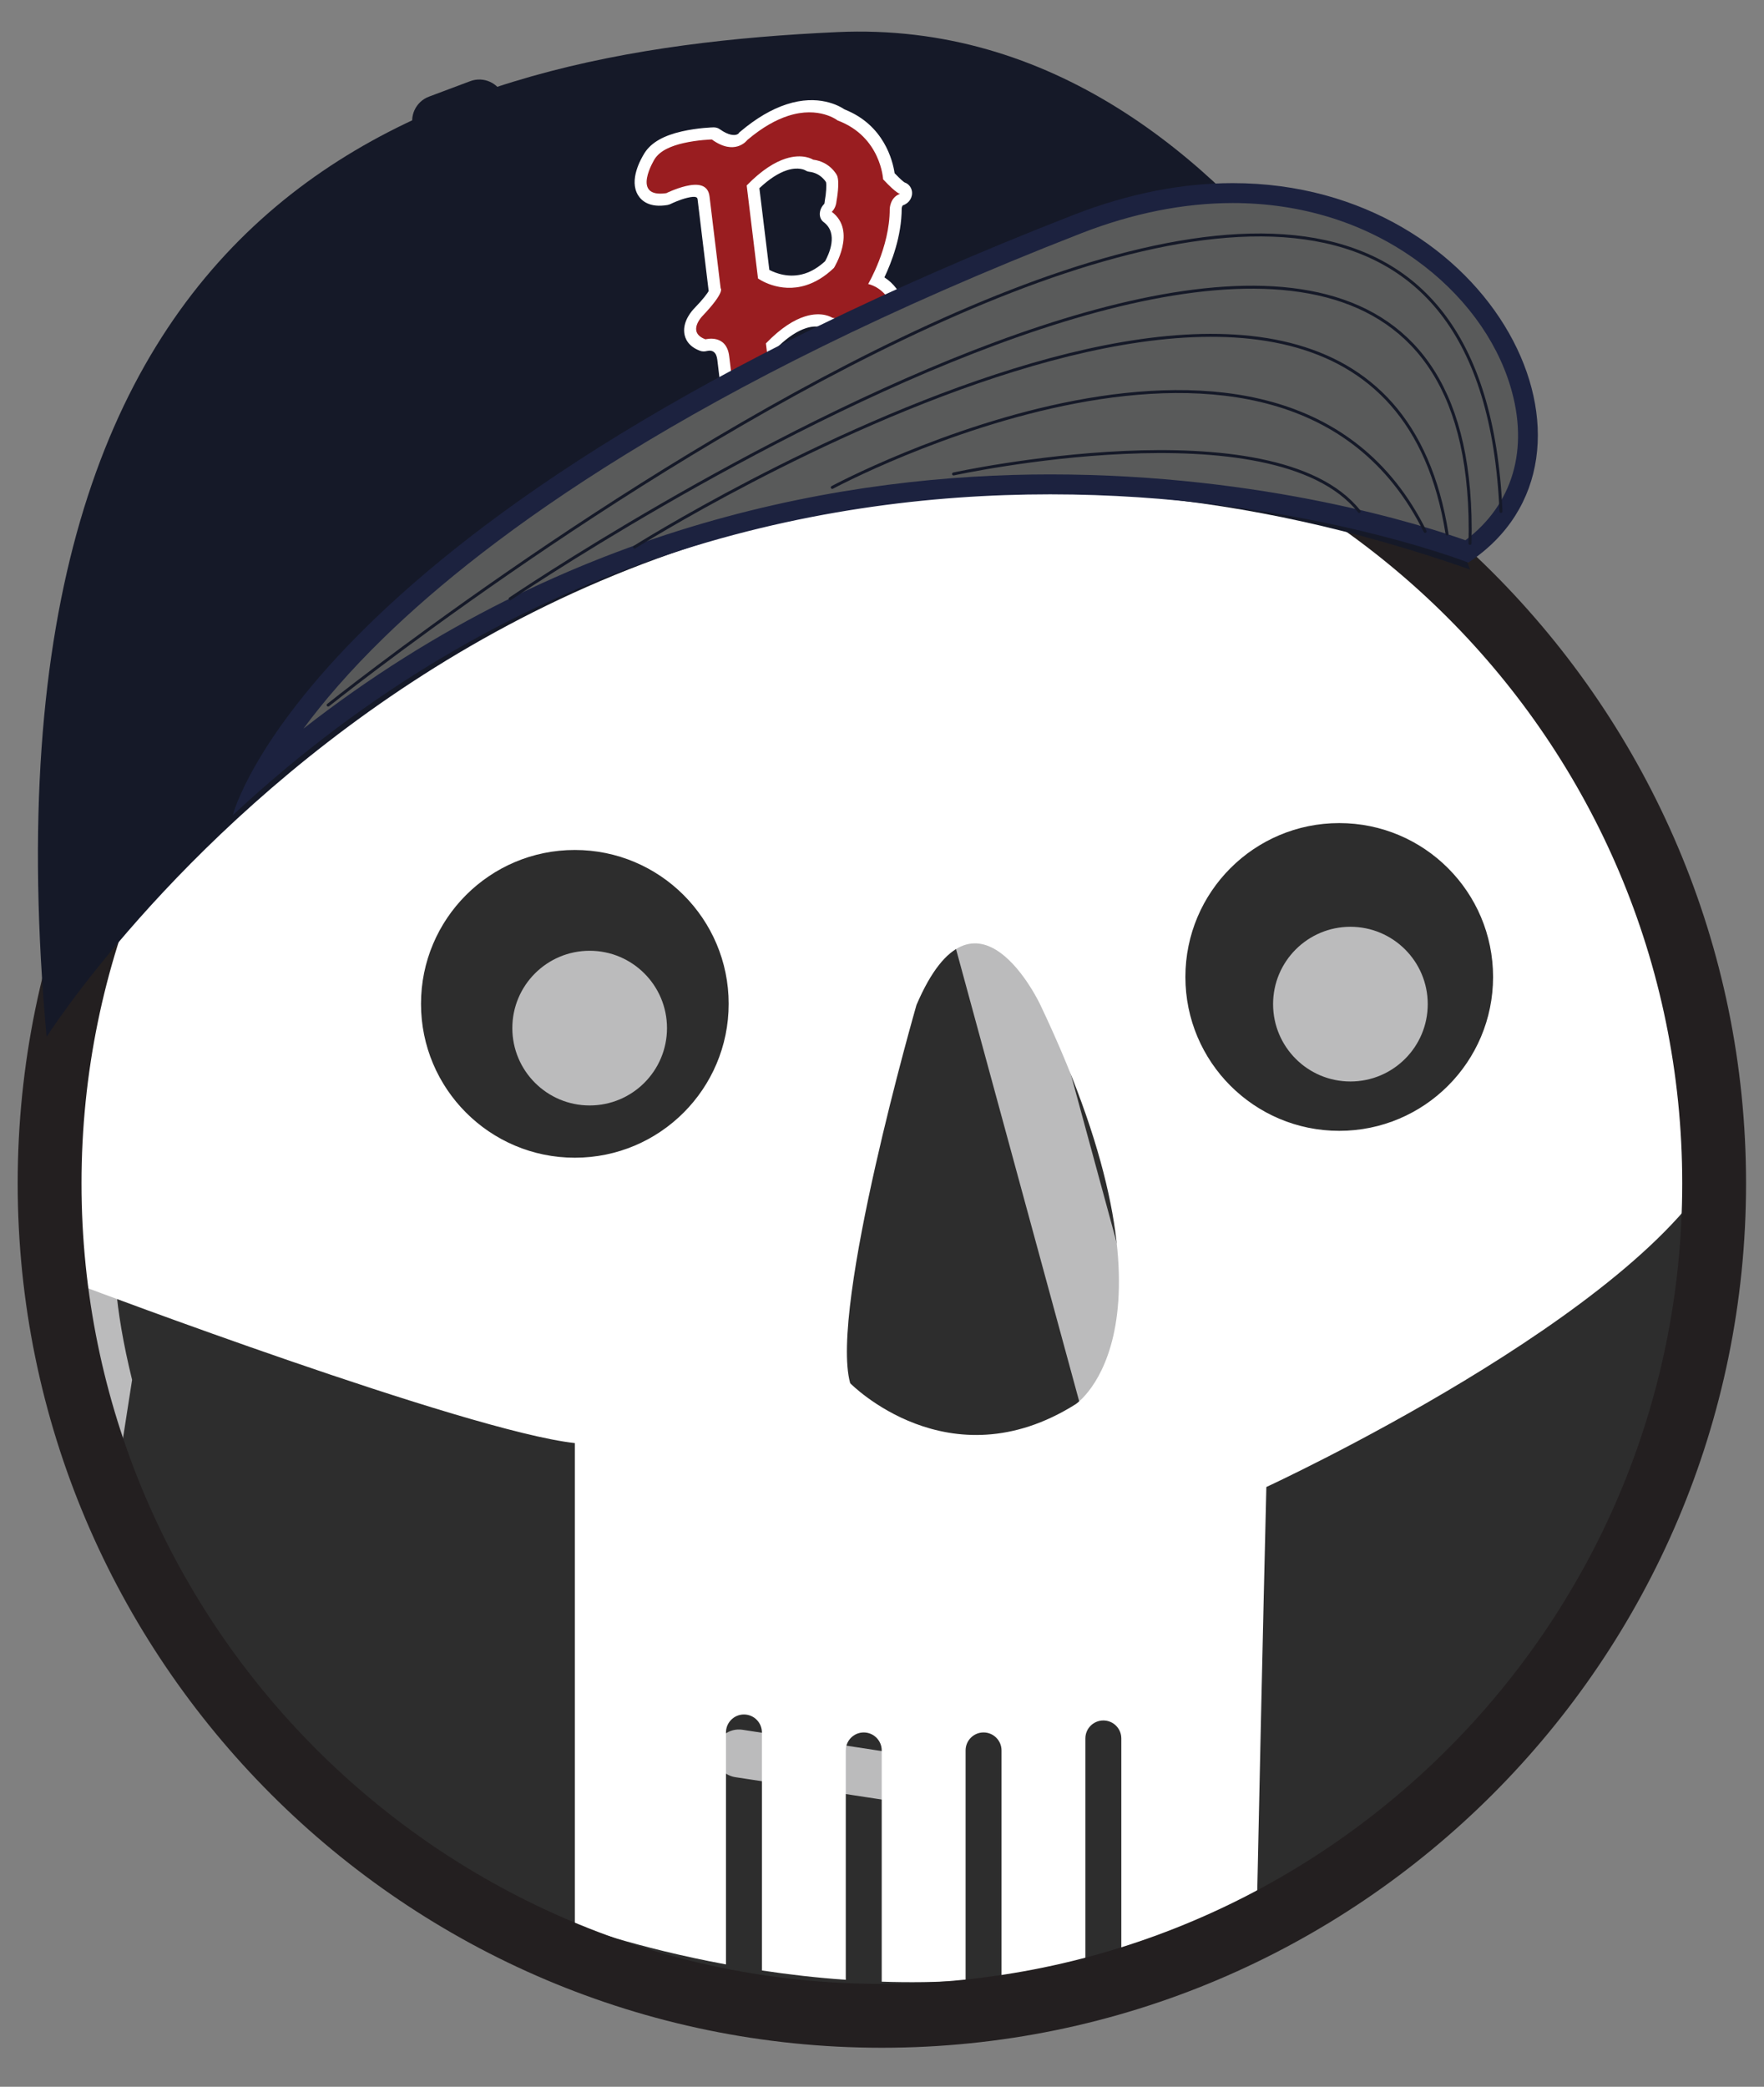 <?xml version="1.0" encoding="utf-8"?>
<!-- Generator: Adobe Illustrator 15.0.0, SVG Export Plug-In . SVG Version: 6.00 Build 0)  -->
<!DOCTYPE svg PUBLIC "-//W3C//DTD SVG 1.1//EN" "http://www.w3.org/Graphics/SVG/1.1/DTD/svg11.dtd">
<svg version="1.1" id="Layer_1" xmlns="http://www.w3.org/2000/svg" xmlns:xlink="http://www.w3.org/1999/xlink" x="0px" y="0px"
	 width="297.641px" height="352.012px" viewBox="0 0 297.641 352.012" enable-background="new 0 0 297.641 352.012"
	 xml:space="preserve">
<rect x="0" y="0" width="297.641" height="352.012" fill="#808080" stroke="none"/>
<g>
	<path fill="#BBBBBC" d="M148.798,59.186c-77.556,0-140.429,62.875-140.429,140.43c0,77.558,62.874,140.432,140.429,140.432
		c77.558,0,140.431-62.873,140.431-140.432C289.229,122.059,226.355,59.186,148.798,59.186L148.798,59.186z"/>
	<path fill="#2D2D2D" d="M234.694,87.095c-29.621-14.027-94.042-33.037-164.94,18.525c0,0-22.956,6.518-12.361,88.904v20.58h-11.08
		l-6.578-20.58c0,0-29.596-11.206-17.446,38.239l-2.703,17.329c20.276,52.618,71.314,89.954,131.074,89.954
		c77.558,0,140.432-62.873,140.432-140.432C291.091,153.573,268.93,112.705,234.694,87.095z M72.115,144.371
		c-0.022,1.662-1.375,2.994-3.031,2.994c-0.014,0-0.025,0-0.038,0c-1.675-0.021-3.017-1.395-2.996-3.07
		c0.01-0.705,0.597-17.269,33.446-17.269c1.675,0,3.032,1.358,3.032,3.032c0,1.675-1.356,3.033-3.032,3.033
		C73,133.091,72.116,144.259,72.115,144.371z M99.496,186.476c-7.208,0-13.05-5.84-13.05-13.048c0-7.207,5.842-13.047,13.05-13.047
		c7.206,0,13.047,5.842,13.047,13.047C112.543,180.635,106.702,186.476,99.496,186.476z M161.734,301.452
		c-0.304,2-2.027,3.431-3.99,3.431c-0.205,0-0.409-0.014-0.615-0.046l-33.063-5.052c-2.208-0.341-3.723-2.402-3.385-4.609
		c0.337-2.208,2.404-3.724,4.606-3.385l33.063,5.055C160.555,297.183,162.072,299.243,161.734,301.452z M195.871,239.931
		c-0.231,1-5.985,24.283-39.326,24.284c-0.275,0-0.549-0.001-0.827-0.003c-3.629-0.043-6.538-3.018-6.494-6.646
		c0.042-3.603,2.975-6.496,6.566-6.496c0.025,0,0.053,0,0.075,0c0.222,0.003,0.445,0.003,0.662,0.003
		c18.83,0,24.586-9.329,26.079-12.808l-22.177-81.41c-0.95-3.5,1.113-7.112,4.614-8.064c3.495-0.954,7.111,1.111,8.066,4.611
		l22.695,83.326C196.091,237.776,196.113,238.875,195.871,239.931z M227.856,182.433c-7.207,0-13.048-5.841-13.048-13.049
		c0-7.206,5.842-13.047,13.048-13.047s13.048,5.841,13.048,13.047C240.905,176.592,235.063,182.433,227.856,182.433z
		 M251.261,140.477c-0.686,0-1.377-0.233-1.945-0.708c-20.241-16.952-28.203-8.962-28.279-8.88c-1.091,1.271-2.98,1.391-4.255,0.299
		c-1.27-1.092-1.39-3.031-0.299-4.301c0.459-0.535,11.544-12.857,36.727,8.234c1.283,1.074,1.453,2.988,0.378,4.271
		C252.989,140.107,252.127,140.477,251.261,140.477z"/>
	<path fill="#FFFFFF" d="M149.817,54.989c0,0-83.2-3.99-126.346,76.103c0,0-29.207,54.411-8.994,86.08
		c0,0,64.213,24.237,82.515,26.258v81.311c0,0,10.216,3.806,25.501,6.63v-39.129c0-1.675,1.359-3.032,3.032-3.032
		c1.674,0,3.033,1.357,3.033,3.032v40.151c4.431,0.672,9.183,1.227,14.151,1.575v-38.693c0-1.675,1.357-3.033,3.031-3.033
		c1.674,0,3.032,1.358,3.032,3.033v39.006c4.599,0.153,9.338,0.105,14.153-0.204v-38.803c0-1.676,1.358-3.033,3.03-3.033
		c1.673,0,3.032,1.357,3.032,3.033v38.277c4.699-0.522,9.437-1.321,14.149-2.447v-37.853c0-1.675,1.357-3.031,3.033-3.031
		c1.674,0,3.031,1.356,3.031,3.031v36.207c7.902-2.403,15.654-5.824,22.94-10.564c0.858-40.933,1.532-68.056,1.532-68.056
		s63.532-29.314,76.573-55.422C290.246,195.417,291.473,63.973,149.817,54.989z M96.992,195.292
		c-14.335,0-25.956-11.622-25.956-25.957c0-14.335,11.621-25.956,25.956-25.956c14.337,0,25.957,11.621,25.957,25.956
		C122.948,183.671,111.329,195.292,96.992,195.292z M181.49,236.874c-21.396,13.472-38.035-3.541-38.035-3.541
		c-3.564-12.656,11.184-63.809,11.184-63.809c9.998-23.376,20.907,0,20.907,0C201.377,223.839,181.49,236.874,181.49,236.874z
		 M225.97,190.759c-14.334,0-25.958-11.622-25.958-25.957c0-14.335,11.624-25.958,25.958-25.958
		c14.337,0,25.958,11.622,25.958,25.958C251.928,179.137,240.307,190.759,225.97,190.759z"/>
	<g>
		<path fill="#231F20" d="M148.798,345.43c-80.401,0-145.815-65.412-145.815-145.814c0-80.402,65.414-145.813,145.815-145.813
			s145.815,65.412,145.815,145.813C294.614,280.018,229.199,345.43,148.798,345.43z M148.798,64.572
			c-74.464,0-135.045,60.58-135.045,135.043c0,74.465,60.58,135.045,135.045,135.045c74.465,0,135.046-60.58,135.046-135.045
			C283.844,125.152,223.263,64.572,148.798,64.572z"/>
	</g>
	<g>
		<path fill="#151928" d="M7.864,174.904c0,0,84.526-133.413,240.176-78.833c0,0-34.339-94.032-106.834-90.653
			C72.982,8.544-5.312,30.178,7.864,174.904z"/>
		<g>
			<g>
				<path fill="#991D20" d="M140.304,82.982c-5.59,1.705-9.873-1.363-10.052-1.516c-0.636-0.42-1.286-0.531-1.955-0.317
					c-1.033,0.329-1.82,1.354-1.826,1.365c-0.033,0.042-0.064,0.083-0.1,0.123c-2.113,2.283-4.19,3.729-6.178,4.282
					c-3.091,0.856-4.975-0.691-5.483-1.182c-1.348-0.665-2.788-1.656-2.498-3.055c0.294-1.401,2.096-1.885,2.642-2.014
					c0.077-0.019,0.152-0.026,0.227-0.026c0.941-0.003,1.821-0.111,2.624-0.319c5.059-1.34,5.841-5.989,5.935-6.707
					c-0.532-4.382-1.065-8.765-1.597-13.15c-0.105-0.98-0.44-1.646-0.994-1.997c-0.805-0.506-1.888-0.246-1.898-0.244
					c-0.2,0.052-0.401,0.047-0.58-0.019c-1.272-0.467-1.981-1.244-2.107-2.275c-0.203-1.641,1.237-3.131,1.402-3.301
					c2.149-2.24,2.651-3.237,2.765-3.533c-0.019-0.056-0.033-0.116-0.039-0.176c-0.627-5.167-1.253-10.34-1.877-15.517
					c-0.062-0.517-0.206-1.676-2.874-1.027c-1.533,0.367-3.012,1.101-3.027,1.107c-0.086,0.044-0.178,0.075-0.272,0.093
					c-0.009,0.001-0.02,0.003-0.03,0.004c-1.976,0.331-3.319-0.109-3.994-1.204c-1.277-2.079,0.678-5.386,1.083-6.043
					c0.978-1.543,2.849-2.553,5.568-3.178c2.556-0.585,4.981-0.65,5.084-0.65c0.196-0.003,0.378,0.051,0.527,0.158
					c1.363,0.982,2.606,1.333,3.598,1.031c0.622-0.19,0.948-0.582,0.95-0.585c0.062-0.087,0.137-0.165,0.218-0.234
					c2.443-2.063,4.9-3.525,7.301-4.303c5.151-1.679,8.433,0.355,9.078,0.816c6.775,2.598,7.886,8.83,8.06,10.346
					c1.415,1.496,2.01,1.889,2.156,1.967c0.36,0.071,0.652,0.351,0.726,0.736c0.101,0.517-0.221,1.042-0.732,1.217
					c-0.935,0.316-0.995,1.408-1,1.529c0.011,5.174-2.158,10.002-3.224,12.098c3.685,1.69,4.412,6.244,4.534,7.272
					c1.238,2.312,2.367,2.317,2.378,2.316c0.359-0.055,0.683,0.092,0.899,0.375c0.217,0.284,0.234,0.668,0.092,1.002
					c-0.529,1.26-1.058,2.526-1.588,3.8c-0.099,0.233-0.275,0.427-0.5,0.542c-1.15,0.602-1.297,3.101-1.188,4.208
					c0.008,0.087,0.006,0.174-0.009,0.263c-0.462,2.841-3.514,9.054-3.645,9.334c-0.036,0.07-0.075,0.136-0.122,0.197
					C146.24,79.898,143.395,82.051,140.304,82.982C140.305,82.982,140.305,82.982,140.304,82.982z M132.096,72.885
					c0.861,0.517,3.698,1.93,7.05,0.898c1.414-0.435,2.778-1.255,4.06-2.439c0.5-0.853,3.002-5.497-0.309-8.036
					c-0.232-0.176-0.35-0.467-0.319-0.787c0.031-0.321,0.208-0.632,0.479-0.842c-0.001,0-0.003,0-0.003,0
					c-0.008,0.002,0.281-0.298,0.337-0.994c0.002-0.038,0.007-0.077,0.016-0.115c0.254-1.367,0.376-3.168,0.129-3.697
					c-0.031-0.057-0.991-1.921-3.409-2.252c-0.131-0.019-0.251-0.063-0.357-0.134c-0.047-0.031-1.421-0.898-3.873-0.117
					c-1.771,0.563-3.651,1.838-5.595,3.77C130.9,63.056,131.499,67.971,132.096,72.885z M128.856,46.26
					c0.861,0.52,3.698,1.941,7.05,0.867c1.412-0.45,2.775-1.294,4.06-2.503c0.502-0.865,3.003-5.562-0.307-8.03
					c-0.233-0.171-0.35-0.459-0.32-0.781c0.03-0.319,0.208-0.636,0.477-0.851c0,0-0.001,0-0.002,0
					c-0.009,0.004,0.281-0.303,0.336-1.001c0.003-0.039,0.007-0.077,0.015-0.115c0.254-1.372,0.375-3.175,0.129-3.7
					c-0.029-0.057-0.989-1.896-3.407-2.192c-0.132-0.014-0.252-0.059-0.356-0.128c-0.049-0.032-1.422-0.876-3.874-0.082
					c-1.768,0.571-3.649,1.844-5.596,3.763C127.657,36.426,128.256,41.343,128.856,46.26z"/>
				<path fill="#FFFFFF" d="M115.288,24.147c2.456-0.565,4.823-0.618,4.823-0.617c1.926,1.395,3.389,1.449,4.389,1.144
					c1.063-0.326,1.601-1.062,1.601-1.062c2.559-2.167,4.864-3.416,6.865-4.062c5.235-1.706,8.367,0.768,8.367,0.771
					c7.341,2.735,7.675,9.98,7.675,9.927c2.364,2.523,2.866,2.455,2.866,2.448c-1.727,0.596-1.748,2.563-1.748,2.559
					c0.012,6.501-3.637,12.63-3.637,12.651c4.533,1.174,4.967,7.035,4.967,7.01c1.672,3.223,3.429,2.959,3.429,2.961
					c-0.529,1.268-1.058,2.542-1.588,3.82c-2.169,1.155-1.764,5.279-1.764,5.272c-0.442,2.723-3.544,9.049-3.544,9.064
					c-2.646,3.492-5.35,5.226-7.801,5.967c-5.183,1.581-9.237-1.396-9.237-1.409c-1.009-0.666-1.96-0.679-2.773-0.421
					c-1.471,0.469-2.476,1.839-2.476,1.839c-2.209,2.383-4.093,3.501-5.627,3.924c-3.063,0.847-4.711-1.061-4.711-1.056
					c-4.654-2.283-0.388-3.213-0.388-3.218c1.06-0.002,2.007-0.132,2.849-0.349c6.318-1.699,6.834-7.92,6.834-7.886
					c-0.537-4.416-1.073-8.833-1.61-13.253c-0.427-3.931-4.016-2.918-4.016-2.932c-3.223-1.192-0.501-3.938-0.501-3.938
					c3.906-4.116,3.064-4.678,3.064-4.665c-0.625-5.162-1.251-10.33-1.878-15.502c-0.26-2.155-2.189-2.169-3.997-1.745
					c-1.701,0.406-3.296,1.197-3.296,1.196c-6.062,0.882-1.97-5.766-1.97-5.744C111.398,25.344,113.369,24.596,115.288,24.147
					 M136.026,48.106c1.488-0.473,3.08-1.373,4.686-2.918c0-0.001,3.921-6.243-0.369-9.461c0,0,0.71-0.564,0.812-1.868
					c0,0,0.592-3.164,0.067-4.281c0,0.002-1.121-2.289-4.03-2.646c0,0-1.682-1.131-4.655-0.167c-1.758,0.567-3.967,1.87-6.548,4.519
					c0.637,5.229,1.272,10.458,1.908,15.685C127.898,46.974,131.475,49.569,136.026,48.106 M139.267,74.764
					c1.489-0.456,3.081-1.329,4.686-2.839c0-0.002,3.921-6.148-0.366-9.47c0,0,0.712-0.549,0.814-1.848c0,0,0.589-3.149,0.065-4.28
					c0,0.004-1.12-2.318-4.032-2.722c0,0.001-1.68-1.162-4.654-0.212c-1.759,0.56-3.968,1.861-6.547,4.533
					c0.637,5.224,1.271,10.447,1.908,15.669C131.14,73.606,134.714,76.17,139.267,74.764 M115.05,22.166L115.05,22.166
					c-3.029,0.693-5.146,1.847-6.291,3.64c-0.657,1.054-2.651,4.565-1.105,7.11c0.612,0.997,1.968,2.161,4.949,1.668
					c0.021-0.004,0.038-0.006,0.06-0.011c0.187-0.037,0.37-0.101,0.542-0.189c0.01-0.003,1.372-0.681,2.755-1.015
					c1.664-0.403,1.717,0.013,1.75,0.3c0.622,5.147,1.244,10.291,1.865,15.427c-0.224,0.378-0.833,1.271-2.398,2.89
					c-0.31,0.313-1.977,2.078-1.718,4.189c0.116,0.944,0.672,2.257,2.65,2.997c0.356,0.133,0.763,0.146,1.16,0.04
					c1.027-0.239,1.631,0.264,1.768,1.52c0.528,4.356,1.056,8.71,1.584,13.061c-0.134,0.887-0.917,4.466-5.037,5.545
					c-0.724,0.185-1.53,0.285-2.395,0.288c-0.151,0.002-0.303,0.02-0.453,0.052c-0.715,0.174-3.08,0.807-3.512,2.866
					c-0.448,2.156,1.715,3.495,2.835,4.052c1.036,0.979,3.255,2.147,6.252,1.309c2.195-0.612,4.459-2.183,6.73-4.642
					c0.071-0.077,0.135-0.157,0.199-0.242c0.121-0.16,0.643-0.719,1.175-0.889c0.134-0.044,0.542-0.173,1.184,0.244
					c0.524,0.397,5.013,3.362,10.826,1.591c3.354-1.009,6.419-3.301,9.113-6.809c0.095-0.123,0.175-0.254,0.243-0.392
					c0.334-0.692,3.265-6.654,3.745-9.599c0.028-0.174,0.034-0.35,0.019-0.525c-0.122-1.312,0.192-2.94,0.61-3.154
					c0.449-0.232,0.807-0.614,0.999-1.077c0.532-1.265,1.061-2.524,1.591-3.775c0.282-0.663,0.188-1.428-0.244-2.001
					c-0.382-0.506-0.976-0.793-1.602-0.778c-0.226-0.074-0.818-0.483-1.477-1.671c-0.188-1.328-0.997-5.364-4.195-7.396
					c1.171-2.478,2.916-6.9,2.917-11.649c0.01-0.078,0.06-0.462,0.25-0.525c1.025-0.34,1.664-1.384,1.466-2.418
					c-0.137-0.7-0.628-1.233-1.257-1.436c-0.177-0.122-0.673-0.517-1.657-1.549c-0.305-2.048-1.75-8.12-8.448-10.757
					c-0.925-0.63-4.444-2.599-9.771-0.86c-2.557,0.827-5.16,2.372-7.734,4.54c-0.219,0.184-0.273,0.198-0.398,0.406
					c-0.056,0.047-0.167,0.121-0.335,0.173c-0.32,0.096-1.236,0.209-2.811-0.918c-0.295-0.211-0.662-0.321-1.052-0.312
					C120.287,21.483,117.737,21.553,115.05,22.166L115.05,22.166z M128.131,31.748c1.635-1.536,3.195-2.557,4.646-3.025
					c1.975-0.641,3.08-0.009,3.125,0.018c0.208,0.139,0.417,0.206,0.679,0.237c1.816,0.219,2.662,1.534,2.788,1.742
					c0.12,0.422,0.032,1.916-0.195,3.118c-0.012,0.077-0.024,0.153-0.028,0.229c-0.014,0.169-0.046,0.27-0.066,0.319
					c-0.42,0.417-0.691,0.964-0.744,1.518c-0.063,0.641,0.174,1.218,0.637,1.561c2.569,1.901,0.846,5.514,0.244,6.599
					c-1.097,1.006-2.248,1.709-3.428,2.084c-2.642,0.846-4.97-0.087-5.979-0.622C129.248,40.933,128.689,36.341,128.131,31.748
					L128.131,31.748z M131.374,58.376c1.633-1.542,3.191-2.562,4.642-3.025c1.977-0.629,3.08,0.019,3.125,0.046
					c0.208,0.14,0.416,0.21,0.678,0.246c1.816,0.243,2.662,1.575,2.786,1.786c0.123,0.424,0.031,1.916-0.195,3.117
					c-0.013,0.076-0.023,0.152-0.027,0.228c-0.014,0.168-0.047,0.269-0.067,0.316c-0.42,0.409-0.691,0.953-0.744,1.503
					c-0.062,0.642,0.174,1.223,0.637,1.573c2.569,1.953,0.847,5.53,0.244,6.604c-1.095,0.984-2.248,1.668-3.426,2.032
					c-2.644,0.815-4.973-0.121-5.979-0.653C132.492,67.557,131.933,62.967,131.374,58.376L131.374,58.376z"/>
			</g>
		</g>
		<path fill="#151928" d="M84.966,16.252c0.848,2.26-0.297,4.782-2.558,5.629l-6.953,2.609c-2.261,0.848-4.783-0.298-5.631-2.559
			l0,0c-0.848-2.262,0.297-4.783,2.559-5.629l6.954-2.608C81.597,12.844,84.117,13.989,84.966,16.252L84.966,16.252z"/>
		<g>
			<g>
				<path fill="#595A5A" d="M43.961,131.047c3.013-5.522,8.765-14.051,19.379-24.436c17.553-17.171,52.351-43.047,118.435-68.803
					c8.914-3.475,17.744-5.236,26.241-5.236c26.666,0,43.812,16.671,48.46,32.161c3.427,11.424,0.082,21.935-8.949,28.29
					c-5.129-1.854-33.126-11.314-70.329-11.314C141.962,81.708,90.858,90.435,43.961,131.047z"/>
				<path fill="#1C223F" d="M208.015,34.251c11.533,0,22.25,3.342,30.998,9.664c7.791,5.63,13.42,13.194,15.85,21.3
					c3.167,10.549,0.396,19.902-7.599,25.92c-6.941-2.467-33.846-11.109-70.068-11.109c-33.443,0-81.07,7.799-125.988,42.879
					c3.259-4.415,7.679-9.622,13.641-15.419c17.458-16.98,52.021-42.579,117.536-68.113
					C191.105,35.974,199.728,34.251,208.015,34.251 M208.015,30.89c-8.263,0-17.283,1.623-26.853,5.353
					C52.13,86.532,39.273,137.516,39.273,137.516c46.387-43.191,97.774-54.128,137.924-54.128c41.194,0,70.559,11.512,70.559,11.512
					C274.911,76.993,252.107,30.89,208.015,30.89L208.015,30.89z"/>
			</g>
			
				<path fill="none" stroke="#151928" stroke-width="0.5" stroke-linecap="round" stroke-linejoin="round" stroke-miterlimit="10" d="
				M140.427,82.222c0,0,76.106-40.919,100.032,7.42"/>
			
				<path fill="none" stroke="#151928" stroke-width="0.5" stroke-linecap="round" stroke-linejoin="round" stroke-miterlimit="10" d="
				M107.079,92.281c0,0,124.956-78.868,137.085-2.201"/>
			
				<path fill="none" stroke="#151928" stroke-width="0.5" stroke-linecap="round" stroke-linejoin="round" stroke-miterlimit="10" d="
				M160.895,79.953c0,0,54.062-11.8,68.446,6.319"/>
			
				<path fill="none" stroke="#151928" stroke-width="0.5" stroke-linecap="round" stroke-linejoin="round" stroke-miterlimit="10" d="
				M86.071,101.01c0,0,164.496-111.766,161.968-9.348"/>
			
				<path fill="none" stroke="#151928" stroke-width="0.5" stroke-linecap="round" stroke-linejoin="round" stroke-miterlimit="10" d="
				M55.371,118.937c0,0,192.698-154.108,197.891-32.664"/>
		</g>
	</g>
</g>
</svg>
